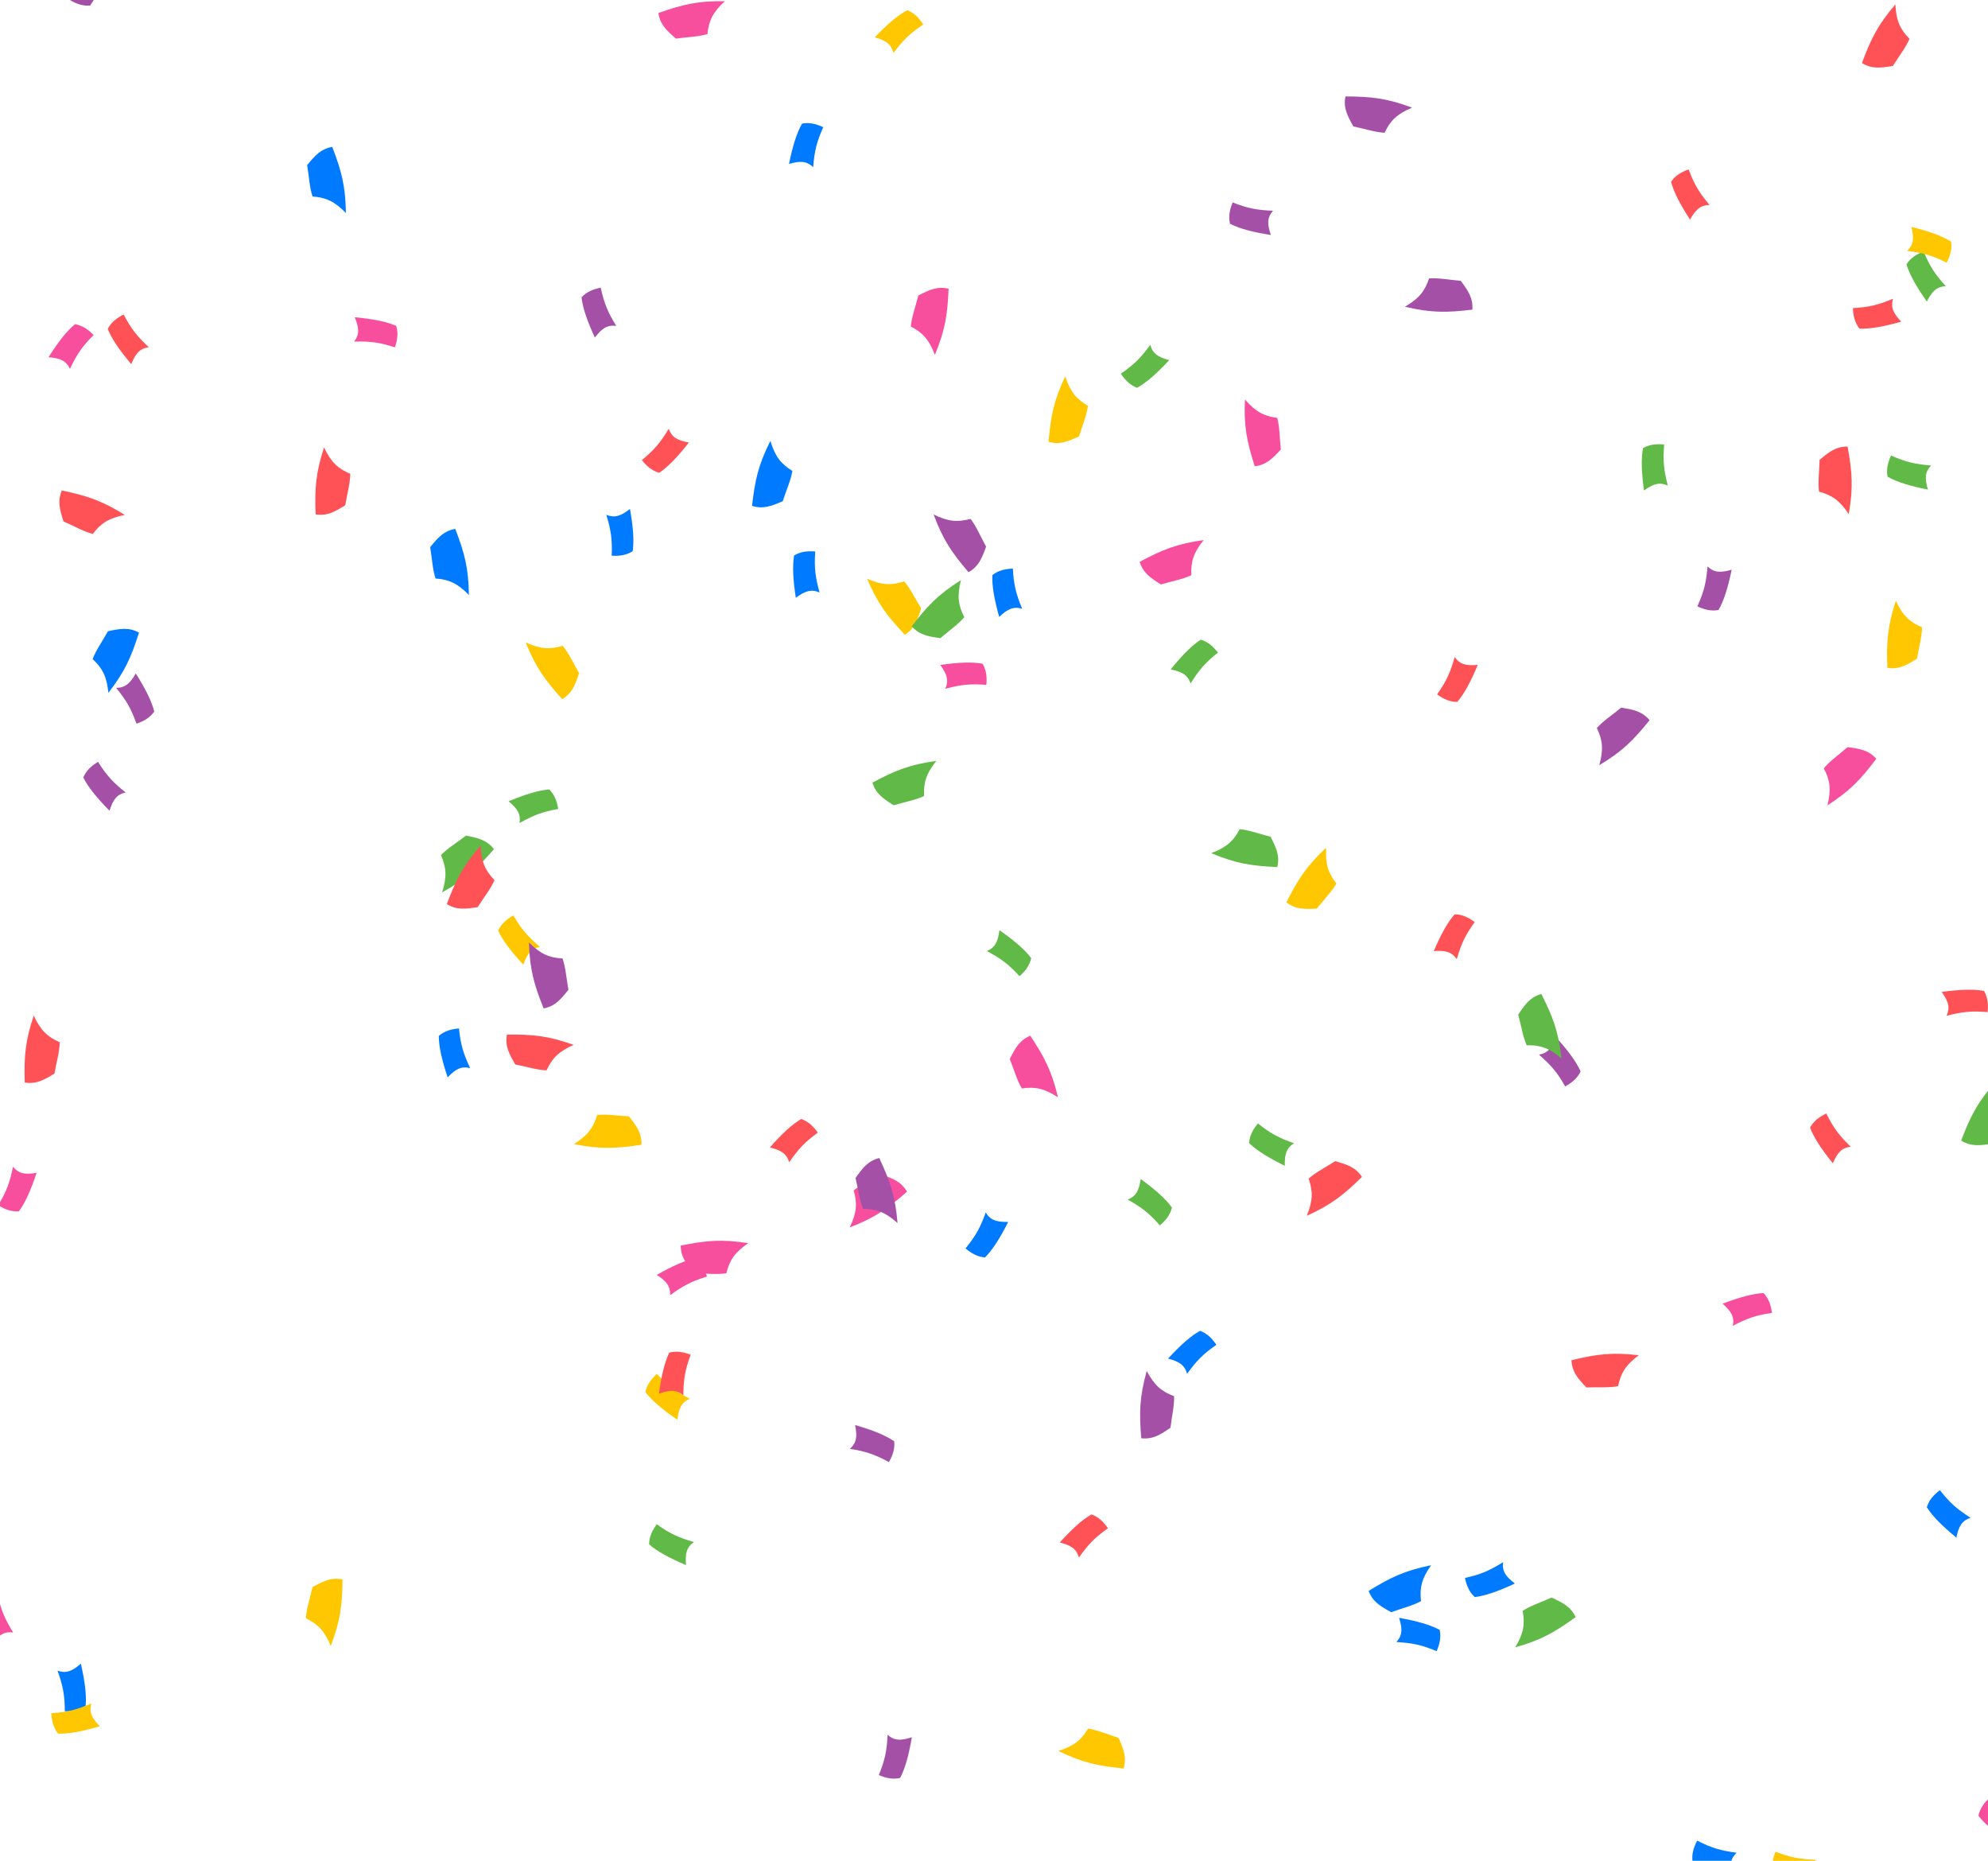 <svg width="390" height="365" viewBox="0 0 390 365" fill="none" xmlns="http://www.w3.org/2000/svg">
<g clip-path="url(#clip0_24_15)">
<path fill-rule="evenodd" clip-rule="evenodd" d="M135.318 274.373C132.53 272.911 131.039 271.824 128.872 269.495C127.715 270.537 126.91 271.631 126.605 273.051C127.906 274.755 129.945 276.462 132.887 278.487C133.166 276.214 133.676 275.1 135.318 274.373Z" fill="#FFC700"/>
<path fill-rule="evenodd" clip-rule="evenodd" d="M136.138 302.472C133.114 301.601 131.434 300.835 128.843 298.988C127.919 300.242 127.351 301.475 127.337 302.928C128.954 304.336 131.294 305.599 134.583 306.99C134.4 304.708 134.675 303.515 136.138 302.472Z" fill="#61BA47"/>
<path fill-rule="evenodd" clip-rule="evenodd" d="M89.312 103.74C87.07 104.148 85.975 105.393 84.388 107.321C84.787 109.705 84.832 111.551 85.445 113.471C88.031 113.669 89.71 114.375 91.988 116.713C91.916 111.395 91.118 108.453 89.312 103.74Z" fill="#007AFF"/>
<path fill-rule="evenodd" clip-rule="evenodd" d="M396.845 357.425C394.046 355.984 392.547 354.908 390.363 352.594C389.214 353.645 388.417 354.744 388.122 356.166C389.436 357.861 391.487 359.554 394.444 361.556C394.707 359.282 395.208 358.164 396.845 357.425Z" fill="#F74F9E"/>
<path fill-rule="evenodd" clip-rule="evenodd" d="M389.767 217.53C391.893 218.347 393.477 217.854 395.835 217.033C396.734 214.789 397.656 213.189 398.131 211.231C396.026 209.717 394.959 208.24 394.23 205.059C391.525 209.637 390.677 212.565 389.767 217.53Z" fill="#FF5257"/>
<path fill-rule="evenodd" clip-rule="evenodd" d="M193.379 237.834C192.305 240.793 191.429 242.417 189.412 244.878C190.6 245.884 191.793 246.534 193.241 246.646C194.754 245.127 196.172 242.878 197.782 239.689C195.493 239.718 194.32 239.364 193.379 237.834Z" fill="#007AFF"/>
<path fill-rule="evenodd" clip-rule="evenodd" d="M223.888 282.121C226.154 282.358 227.555 281.471 229.619 280.066C229.905 277.665 230.38 275.881 230.331 273.866C227.904 272.951 226.49 271.802 224.96 268.919C223.537 274.043 223.478 277.091 223.888 282.121Z" fill="#A550A7"/>
<path fill-rule="evenodd" clip-rule="evenodd" d="M250.577 170.076C251.098 167.858 250.394 166.356 249.26 164.132C246.915 163.545 245.204 162.849 243.2 162.644C241.986 164.936 240.668 166.194 237.615 167.348C242.519 169.406 245.535 169.849 250.577 170.076Z" fill="#61BA47"/>
<path fill-rule="evenodd" clip-rule="evenodd" d="M273.945 322.088C277.087 322.273 278.894 322.65 281.828 323.881C282.453 322.455 282.736 321.127 282.43 319.707C280.543 318.689 277.982 317.972 274.467 317.339C275.148 319.525 275.142 320.749 273.945 322.088Z" fill="#007AFF"/>
<path fill-rule="evenodd" clip-rule="evenodd" d="M356.25 364.79C353.104 364.692 351.287 364.366 348.32 363.216C347.735 364.659 347.488 365.994 347.833 367.405C349.748 368.37 352.328 369.016 355.859 369.552C355.118 367.386 355.09 366.162 356.25 364.79Z" fill="#FFC700"/>
<path fill-rule="evenodd" clip-rule="evenodd" d="M384.736 223.721C386.677 224.913 388.324 224.717 390.792 224.342C392.087 222.3 393.286 220.895 394.11 219.057C392.317 217.183 391.538 215.537 391.403 212.275C387.907 216.283 386.537 219.006 384.736 223.721Z" fill="#61BA47"/>
<path fill-rule="evenodd" clip-rule="evenodd" d="M16.43 -7.633C15.832 -4.542 15.22 -2.801 13.612 -0.056C14.943 0.752 16.222 1.208 17.67 1.093C18.928 -0.644 19.977 -3.087 21.069 -6.488C18.812 -6.102 17.599 -6.269 16.43 -7.633Z" fill="#A550A7"/>
<path fill-rule="evenodd" clip-rule="evenodd" d="M92.234 209.509C90.893 206.661 90.36 204.894 90.039 201.728C88.487 201.861 87.185 202.248 86.085 203.195C86.093 205.34 86.688 207.931 87.812 211.322C89.406 209.678 90.485 209.098 92.234 209.509Z" fill="#007AFF"/>
<path fill-rule="evenodd" clip-rule="evenodd" d="M381.714 56.132C379.608 53.791 378.588 52.254 377.366 49.316C375.919 49.891 374.784 50.636 374.004 51.861C374.631 53.912 375.949 56.221 378.004 59.143C379.056 57.109 379.921 56.242 381.714 56.132Z" fill="#61BA47"/>
<path fill-rule="evenodd" clip-rule="evenodd" d="M386.567 297.714C383.915 296.018 382.522 294.807 380.563 292.3C379.321 293.239 378.425 294.26 377.999 295.648C379.149 297.458 381.034 299.334 383.792 301.603C384.265 299.363 384.868 298.297 386.567 297.714Z" fill="#007AFF"/>
<path fill-rule="evenodd" clip-rule="evenodd" d="M335.364 40.205C333.348 37.788 332.386 36.213 331.275 33.231C329.808 33.751 328.645 34.454 327.82 35.649C328.37 37.721 329.6 40.079 331.544 43.075C332.671 41.083 333.568 40.248 335.364 40.205Z" fill="#FF5257"/>
<path fill-rule="evenodd" clip-rule="evenodd" d="M177.94 233.747C176.779 231.787 175.231 231.192 172.873 230.372C170.775 231.574 169.059 232.257 167.471 233.498C168.183 235.992 168.104 237.811 166.702 240.759C171.664 238.846 174.146 237.076 177.94 233.747Z" fill="#F74F9E"/>
<path fill-rule="evenodd" clip-rule="evenodd" d="M268.493 312.064C269.309 314.191 270.736 315.036 272.924 316.239C275.193 315.405 276.999 315.018 278.772 314.06C278.487 311.482 278.87 309.701 280.745 307.03C275.533 308.086 272.79 309.416 268.493 312.064Z" fill="#007AFF"/>
<path fill-rule="evenodd" clip-rule="evenodd" d="M186.091 56.633C183.872 56.119 182.372 56.827 180.151 57.967C179.571 60.315 178.88 62.027 178.681 64.032C180.977 65.24 182.238 66.554 183.402 69.603C185.445 64.694 185.879 61.676 186.091 56.633Z" fill="#F74F9E"/>
<path fill-rule="evenodd" clip-rule="evenodd" d="M200.522 119.407C199.318 116.498 198.87 114.708 198.699 111.531C197.142 111.59 195.824 111.914 194.679 112.808C194.587 114.951 195.058 117.568 196.02 121.007C197.69 119.441 198.795 118.913 200.522 119.407Z" fill="#007AFF"/>
<path fill-rule="evenodd" clip-rule="evenodd" d="M171.149 153.513C171.832 155.686 173.203 156.619 175.312 157.954C177.629 157.263 179.455 156.99 181.284 156.143C181.16 153.553 181.652 151.799 183.69 149.249C178.422 149.98 175.602 151.137 171.149 153.513Z" fill="#61BA47"/>
<path fill-rule="evenodd" clip-rule="evenodd" d="M253.861 224.254C250.891 223.212 249.258 222.352 246.776 220.361C245.783 221.56 245.145 222.759 245.048 224.208C246.583 225.706 248.847 227.1 252.052 228.676C251.999 226.387 252.342 225.211 253.861 224.254Z" fill="#61BA47"/>
<path fill-rule="evenodd" clip-rule="evenodd" d="M381.878 199.249C384.924 198.458 386.759 198.26 389.93 198.529C390.086 196.979 389.946 195.628 389.218 194.372C387.109 193.984 384.452 194.09 380.913 194.569C382.234 196.44 382.605 197.607 381.878 199.249Z" fill="#FF5257"/>
<path fill-rule="evenodd" clip-rule="evenodd" d="M22.781 134.921C24.764 137.366 25.705 138.954 26.774 141.951C28.249 141.45 29.421 140.763 30.263 139.58C29.741 137.5 28.543 135.126 26.64 132.103C25.486 134.081 24.577 134.902 22.781 134.921Z" fill="#A550A7"/>
<path fill-rule="evenodd" clip-rule="evenodd" d="M371.369 58.598C368.463 59.809 366.674 60.263 363.497 60.442C363.561 61.998 363.888 63.316 364.785 64.458C366.928 64.545 369.544 64.067 372.981 63.096C371.411 61.43 370.879 60.326 371.369 58.598Z" fill="#FF5257"/>
<path fill-rule="evenodd" clip-rule="evenodd" d="M223.581 110.204C224.264 112.377 225.636 113.309 227.746 114.644C230.062 113.952 231.888 113.678 233.717 112.832C233.592 110.241 234.084 108.488 236.121 105.937C230.853 106.669 228.033 107.827 223.581 110.204Z" fill="#F74F9E"/>
<path fill-rule="evenodd" clip-rule="evenodd" d="M96.904 166.552C95.485 164.77 93.871 164.393 91.422 163.905C89.509 165.384 87.903 166.296 86.501 167.743C87.549 170.115 87.72 171.929 86.736 175.041C91.388 172.465 93.604 170.371 96.904 166.552Z" fill="#61BA47"/>
<path fill-rule="evenodd" clip-rule="evenodd" d="M252.367 176.991C254.176 178.375 255.834 178.348 258.328 178.226C259.824 176.327 261.161 175.052 262.169 173.308C260.576 171.261 259.969 169.544 260.168 166.286C256.281 169.915 254.64 172.485 252.367 176.991Z" fill="#FFC700"/>
<path fill-rule="evenodd" clip-rule="evenodd" d="M368.091 148.829C366.558 147.144 364.921 146.875 362.446 146.549C360.635 148.151 359.092 149.166 357.789 150.703C358.991 153.001 359.281 154.799 358.504 157.97C362.977 155.093 365.049 152.857 368.091 148.829Z" fill="#F74F9E"/>
<path fill-rule="evenodd" clip-rule="evenodd" d="M87.654 177.34C89.6 178.525 91.246 178.323 93.712 177.937C94.999 175.89 96.193 174.481 97.011 172.64C95.21 170.773 94.425 169.13 94.277 165.869C90.796 169.889 89.437 172.618 87.654 177.34Z" fill="#FF5257"/>
<path fill-rule="evenodd" clip-rule="evenodd" d="M133.541 244.322C133.569 246.6 134.614 247.888 136.249 249.775C138.667 249.779 140.495 250.043 142.49 249.759C143.116 247.242 144.093 245.705 146.778 243.849C141.523 243.033 138.489 243.329 133.541 244.322Z" fill="#F74F9E"/>
<path fill-rule="evenodd" clip-rule="evenodd" d="M172.492 227.15C170.285 227.715 169.281 229.034 167.834 231.069C168.4 233.42 168.575 235.258 169.322 237.13C171.916 237.144 173.64 237.73 176.077 239.901C175.63 234.602 174.626 231.724 172.492 227.15Z" fill="#A550A7"/>
<path fill-rule="evenodd" clip-rule="evenodd" d="M159.523 32.788C159.782 29.651 160.201 27.854 161.501 24.95C160.09 24.291 158.769 23.977 157.343 24.249C156.281 26.112 155.503 28.655 154.787 32.154C156.988 31.525 158.212 31.559 159.523 32.788Z" fill="#007AFF"/>
<path fill-rule="evenodd" clip-rule="evenodd" d="M225.654 67.638C223.8 70.182 222.506 71.498 219.884 73.3C220.746 74.597 221.71 75.554 223.069 76.064C224.946 75.026 226.934 73.26 229.367 70.646C227.16 70.037 226.133 69.37 225.654 67.638Z" fill="#61BA47"/>
<path fill-rule="evenodd" clip-rule="evenodd" d="M263.944 18.916C263.515 21.153 264.28 22.625 265.503 24.801C267.871 25.291 269.608 25.916 271.62 26.039C272.739 23.699 274.004 22.389 277.007 21.11C272.023 19.255 268.991 18.936 263.944 18.916Z" fill="#A550A7"/>
<path fill-rule="evenodd" clip-rule="evenodd" d="M185.447 135.1C188.49 134.293 190.324 134.086 193.495 134.339C193.644 132.789 193.498 131.439 192.763 130.186C190.652 129.809 187.996 129.928 184.459 130.425C185.789 132.288 186.166 133.454 185.447 135.1Z" fill="#F74F9E"/>
<path fill-rule="evenodd" clip-rule="evenodd" d="M205.699 86.66C207.893 87.274 209.422 86.634 211.693 85.595C212.378 83.277 213.146 81.597 213.435 79.603C211.196 78.293 209.996 76.924 208.971 73.824C206.708 78.637 206.138 81.632 205.699 86.66Z" fill="#FFC700"/>
<path fill-rule="evenodd" clip-rule="evenodd" d="M110.303 137.143C112.246 135.953 112.819 134.397 113.603 132.027C112.371 129.947 111.663 128.241 110.399 126.672C107.916 127.42 106.095 127.368 103.127 126.009C105.113 130.942 106.919 133.398 110.303 137.143Z" fill="#FFC700"/>
<path fill-rule="evenodd" clip-rule="evenodd" d="M154.821 227.986C156.606 225.392 157.863 224.042 160.435 222.169C159.539 220.896 158.549 219.966 157.176 219.493C155.328 220.581 153.389 222.401 151.028 225.08C153.25 225.629 154.295 226.268 154.821 227.986Z" fill="#FF5257"/>
<path fill-rule="evenodd" clip-rule="evenodd" d="M220.419 346.889C221.061 344.703 220.44 343.165 219.431 340.882C217.121 340.167 215.452 339.378 213.461 339.063C212.123 341.285 210.738 342.468 207.626 343.453C212.409 345.777 215.397 346.385 220.419 346.889Z" fill="#FFC700"/>
<path fill-rule="evenodd" clip-rule="evenodd" d="M131.185 84.12C129.553 86.812 128.375 88.233 125.916 90.251C126.884 91.471 127.926 92.342 129.324 92.735C131.106 91.542 132.937 89.613 135.14 86.802C132.889 86.382 131.809 85.805 131.185 84.12Z" fill="#FF5257"/>
<path fill-rule="evenodd" clip-rule="evenodd" d="M370.253 131.002C372.506 131.341 373.945 130.517 376.07 129.206C376.464 126.821 377.018 125.059 377.059 123.045C374.676 122.021 373.316 120.81 371.916 117.861C370.265 122.916 370.069 125.958 370.253 131.002Z" fill="#FFC700"/>
<path fill-rule="evenodd" clip-rule="evenodd" d="M285.782 188.142C286.67 185.122 287.444 183.447 289.304 180.865C288.055 179.935 286.824 179.36 285.372 179.339C283.956 180.949 282.681 183.282 281.272 186.564C283.556 186.393 284.748 186.674 285.782 188.142Z" fill="#FF5257"/>
<path fill-rule="evenodd" clip-rule="evenodd" d="M308.285 266.808C308.4 269.084 309.493 270.331 311.199 272.153C313.615 272.066 315.452 272.26 317.435 271.9C317.965 269.361 318.882 267.788 321.495 265.831C316.212 265.215 313.192 265.627 308.285 266.808Z" fill="#FF5257"/>
<path fill-rule="evenodd" clip-rule="evenodd" d="M323.612 141.261C322.133 139.528 320.506 139.207 318.042 138.804C316.181 140.348 314.608 141.314 313.256 142.809C314.385 145.144 314.619 146.951 313.742 150.095C318.303 147.36 320.445 145.191 323.612 141.261Z" fill="#A550A7"/>
<path fill-rule="evenodd" clip-rule="evenodd" d="M105.935 185.739C103.535 183.702 102.317 182.315 100.713 179.567C99.356 180.331 98.331 181.223 97.722 182.541C98.619 184.489 100.234 186.601 102.662 189.221C103.432 187.064 104.173 186.089 105.935 185.739Z" fill="#FFC700"/>
<path fill-rule="evenodd" clip-rule="evenodd" d="M177.511 124.505C179.429 123.275 179.968 121.707 180.702 119.321C179.426 117.267 178.683 115.577 177.386 114.035C174.919 114.835 173.097 114.821 170.102 113.525C172.191 118.416 174.048 120.833 177.511 124.505Z" fill="#FFC700"/>
<path fill-rule="evenodd" clip-rule="evenodd" d="M379.779 -11.889C378.083 -10.368 377.802 -8.733 377.459 -6.26C379.048 -4.438 380.053 -2.888 381.58 -1.574C383.887 -2.76 385.687 -3.038 388.852 -2.238C386.006 -6.731 383.785 -8.819 379.779 -11.889Z" fill="#007AFF"/>
<path fill-rule="evenodd" clip-rule="evenodd" d="M129.157 2.554C129.504 4.806 130.718 5.934 132.602 7.573C134.996 7.239 136.843 7.245 138.779 6.685C139.047 4.105 139.798 2.446 142.198 0.233C136.88 0.159 133.917 0.877 129.157 2.554Z" fill="#F74F9E"/>
<path fill-rule="evenodd" clip-rule="evenodd" d="M378.83 91.3C375.692 91.053 373.893 90.641 370.984 89.351C370.331 90.765 370.021 92.087 370.299 93.512C372.166 94.567 374.712 95.335 378.214 96.039C377.576 93.84 377.606 92.615 378.83 91.3Z" fill="#61BA47"/>
<path fill-rule="evenodd" clip-rule="evenodd" d="M11.291 327.716C12.348 330.681 12.706 332.492 12.717 335.674C14.274 335.693 15.607 335.435 16.795 334.6C16.995 332.464 16.657 329.827 15.868 326.343C14.121 327.823 12.991 328.296 11.291 327.716Z" fill="#007AFF"/>
<path fill-rule="evenodd" clip-rule="evenodd" d="M178.861 122.85C180.381 124.547 182.015 124.829 184.488 125.174C186.312 123.587 187.862 122.584 189.178 121.058C187.994 118.75 187.718 116.949 188.52 113.785C184.025 116.627 181.934 118.846 178.861 122.85Z" fill="#61BA47"/>
<path fill-rule="evenodd" clip-rule="evenodd" d="M67.199 309.815C64.965 309.364 63.487 310.115 61.299 311.318C60.787 313.681 60.145 315.413 60.004 317.423C62.333 318.564 63.632 319.841 64.882 322.857C66.784 317.89 67.131 314.862 67.199 309.815Z" fill="#FFC700"/>
<path fill-rule="evenodd" clip-rule="evenodd" d="M17.926 334.132C15.032 335.372 13.248 335.842 10.073 336.053C10.151 337.608 10.492 338.923 11.4 340.056C13.543 340.122 16.154 339.619 19.582 338.614C17.995 336.963 17.453 335.865 17.926 334.132Z" fill="#FFC700"/>
<path fill-rule="evenodd" clip-rule="evenodd" d="M2.577 320.206C0.925 317.526 0.197 315.831 -0.479 312.721C-2.006 313.028 -3.256 313.558 -4.243 314.624C-3.993 316.753 -3.11 319.262 -1.612 322.504C-0.213 320.692 0.794 319.993 2.577 320.206Z" fill="#F74F9E"/>
<path fill-rule="evenodd" clip-rule="evenodd" d="M12.126 96.205C11.252 98.309 11.702 99.905 12.459 102.284C14.678 103.244 16.253 104.209 18.197 104.737C19.767 102.673 21.272 101.646 24.472 101.003C19.968 98.176 17.064 97.249 12.126 96.205Z" fill="#FF5257"/>
<path fill-rule="evenodd" clip-rule="evenodd" d="M221.235 235.307C223.981 236.846 225.441 237.974 227.543 240.364C228.728 239.354 229.563 238.283 229.908 236.872C228.655 235.132 226.665 233.369 223.78 231.263C223.437 233.527 222.897 234.626 221.235 235.307Z" fill="#61BA47"/>
<path fill-rule="evenodd" clip-rule="evenodd" d="M301.907 206.873C304.283 208.938 305.484 210.34 307.056 213.106C308.422 212.358 309.457 211.479 310.082 210.168C309.208 208.21 307.618 206.079 305.221 203.431C304.426 205.578 303.673 206.544 301.907 206.873Z" fill="#A550A7"/>
<path fill-rule="evenodd" clip-rule="evenodd" d="M365.272 12.378C367.225 13.551 368.87 13.339 371.335 12.938C372.609 10.884 373.794 9.468 374.601 7.621C372.789 5.765 371.994 4.127 371.827 0.867C368.37 4.908 367.028 7.645 365.272 12.378Z" fill="#FF5257"/>
<path fill-rule="evenodd" clip-rule="evenodd" d="M267.185 230.848C265.915 228.956 264.337 228.449 261.936 227.763C259.909 229.081 258.234 229.859 256.719 231.187C257.57 233.637 257.593 235.459 256.358 238.48C261.205 236.292 263.584 234.385 267.185 230.848Z" fill="#FF5257"/>
<path fill-rule="evenodd" clip-rule="evenodd" d="M166.732 284.188C169.838 284.702 171.595 285.266 174.384 286.798C175.155 285.445 175.576 284.154 175.421 282.71C173.65 281.5 171.179 280.519 167.749 279.52C168.197 281.765 168.063 282.983 166.732 284.188Z" fill="#A550A7"/>
<path fill-rule="evenodd" clip-rule="evenodd" d="M211.659 305.515C213.479 302.946 214.755 301.613 217.352 299.775C216.472 298.49 215.495 297.547 214.129 297.055C212.267 298.118 210.303 299.911 207.906 302.559C210.121 303.138 211.157 303.791 211.659 305.515Z" fill="#FF5257"/>
<path fill-rule="evenodd" clip-rule="evenodd" d="M175.276 10.383C177.169 7.868 178.483 6.572 181.132 4.81C180.291 3.5 179.341 2.529 177.99 1.998C176.097 3.007 174.083 4.742 171.609 7.319C173.807 7.962 174.824 8.645 175.276 10.383Z" fill="#FFC700"/>
<path fill-rule="evenodd" clip-rule="evenodd" d="M147.532 99.228C149.71 99.898 151.255 99.297 153.552 98.317C154.296 96.017 155.106 94.358 155.446 92.371C153.242 91.005 152.077 89.605 151.132 86.481C148.746 91.234 148.1 94.213 147.532 99.228Z" fill="#007AFF"/>
<path fill-rule="evenodd" clip-rule="evenodd" d="M374.142 49.214C377.266 49.605 379.043 50.101 381.89 51.523C382.608 50.141 382.978 48.835 382.767 47.398C380.95 46.258 378.443 45.373 374.977 44.509C375.512 46.735 375.426 47.957 374.142 49.214Z" fill="#FFC700"/>
<path fill-rule="evenodd" clip-rule="evenodd" d="M363.065 224.932C360.81 222.735 359.691 221.268 358.279 218.417C356.873 219.086 355.789 219.905 355.091 221.178C355.852 223.183 357.319 225.401 359.561 228.181C360.477 226.082 361.283 225.16 363.065 224.932Z" fill="#FF5257"/>
<path fill-rule="evenodd" clip-rule="evenodd" d="M160.781 116.216C159.94 113.183 159.713 111.351 159.93 108.177C158.378 108.046 157.03 108.207 155.785 108.955C155.432 111.071 155.581 113.725 156.117 117.257C157.966 115.906 159.127 115.516 160.781 116.216Z" fill="#007AFF"/>
<path fill-rule="evenodd" clip-rule="evenodd" d="M174.127 340.287C173.971 343.431 173.61 345.241 172.406 348.186C173.837 348.798 175.168 349.069 176.585 348.75C177.585 346.853 178.279 344.287 178.881 340.766C176.701 341.467 175.476 341.472 174.127 340.287Z" fill="#A550A7"/>
<path fill-rule="evenodd" clip-rule="evenodd" d="M43.372 377.376C45.02 375.802 45.25 374.16 45.516 371.678C43.872 369.905 42.819 368.388 41.252 367.121C38.983 368.378 37.192 368.711 34.004 368.01C36.988 372.413 39.272 374.431 43.372 377.376Z" fill="#F74F9E"/>
<path fill-rule="evenodd" clip-rule="evenodd" d="M285.375 128.889C284.519 131.918 283.762 133.601 281.928 136.202C283.186 137.119 284.422 137.682 285.875 137.688C287.275 136.064 288.526 133.718 289.901 130.421C287.62 130.616 286.425 130.347 285.375 128.889Z" fill="#FF5257"/>
<path fill-rule="evenodd" clip-rule="evenodd" d="M134.047 273.69C134.094 270.542 134.392 268.721 135.494 265.736C134.041 265.174 132.702 264.949 131.297 265.316C130.363 267.247 129.758 269.836 129.279 273.376C131.433 272.6 132.657 272.552 134.047 273.69Z" fill="#FF5257"/>
<path fill-rule="evenodd" clip-rule="evenodd" d="M334.981 111.105C334.715 114.242 334.291 116.038 332.984 118.939C334.393 119.601 335.714 119.919 337.141 119.65C338.207 117.789 338.991 115.248 339.716 111.751C337.513 112.375 336.288 112.337 334.981 111.105Z" fill="#A550A7"/>
<path fill-rule="evenodd" clip-rule="evenodd" d="M65.18 28.809C62.939 29.217 61.843 30.462 60.256 32.39C60.655 34.774 60.7 36.62 61.312 38.54C63.899 38.738 65.578 39.444 67.855 41.782C67.784 36.465 66.986 33.523 65.18 28.809Z" fill="#007AFF"/>
<path fill-rule="evenodd" clip-rule="evenodd" d="M246.147 91.462C248.408 91.184 249.573 90.004 251.269 88.172C251.009 85.768 251.071 83.922 250.57 81.971C248 81.624 246.364 80.822 244.226 78.356C243.99 83.668 244.617 86.652 246.147 91.462Z" fill="#F74F9E"/>
<path fill-rule="evenodd" clip-rule="evenodd" d="M13.726 72.346C15.081 69.505 16.111 67.974 18.358 65.72C17.273 64.603 16.149 63.84 14.719 63.589C13.065 64.953 11.435 67.055 9.523 70.071C11.805 70.265 12.937 70.732 13.726 72.346Z" fill="#F74F9E"/>
<path fill-rule="evenodd" clip-rule="evenodd" d="M362.457 87.596C360.179 87.581 358.872 88.602 356.956 90.202C356.906 92.619 356.608 94.442 356.854 96.442C359.359 97.115 360.878 98.12 362.683 100.84C363.598 95.601 363.358 92.562 362.457 87.596Z" fill="#FF5257"/>
<path fill-rule="evenodd" clip-rule="evenodd" d="M339.94 260.062C342.726 258.598 344.468 257.988 347.616 257.527C347.415 255.983 346.972 254.699 345.977 253.642C343.835 253.745 341.272 254.453 337.934 255.725C339.646 257.246 340.274 258.298 339.94 260.062Z" fill="#F74F9E"/>
<path fill-rule="evenodd" clip-rule="evenodd" d="M340.683 363.419C337.563 363.003 335.789 362.493 332.954 361.049C332.225 362.425 331.845 363.729 332.045 365.167C333.852 366.321 336.353 367.225 339.811 368.117C339.294 365.887 339.39 364.666 340.683 363.419Z" fill="#007AFF"/>
<path fill-rule="evenodd" clip-rule="evenodd" d="M233.566 134.056C235.241 131.391 236.442 129.989 238.934 128.011C237.985 126.776 236.957 125.888 235.566 125.472C233.765 126.636 231.904 128.535 229.655 131.31C231.899 131.766 232.969 132.361 233.566 134.056Z" fill="#61BA47"/>
<path fill-rule="evenodd" clip-rule="evenodd" d="M2.551 228.868C1.921 231.952 1.29 233.687 -0.346 236.415C0.976 237.237 2.25 237.707 3.699 237.607C4.975 235.883 6.05 233.451 7.178 230.062C4.917 230.425 3.706 230.244 2.551 228.868Z" fill="#F74F9E"/>
<path fill-rule="evenodd" clip-rule="evenodd" d="M288.845 60.735C288.996 58.462 288.056 57.096 286.573 55.087C284.164 54.892 282.362 54.485 280.351 54.611C279.529 57.071 278.434 58.527 275.611 60.166C280.786 61.393 283.834 61.337 288.845 60.735Z" fill="#A550A7"/>
<path fill-rule="evenodd" clip-rule="evenodd" d="M69.473 67.005C72.62 66.927 74.452 67.151 77.479 68.133C77.982 66.659 78.153 65.312 77.73 63.923C75.764 63.067 73.152 62.566 69.597 62.229C70.458 64.35 70.555 65.571 69.473 67.005Z" fill="#F74F9E"/>
<path fill-rule="evenodd" clip-rule="evenodd" d="M193.601 186.551C196.377 188.036 197.859 189.135 200.007 191.483C201.172 190.45 201.986 189.363 202.303 187.946C201.016 186.23 198.992 184.506 196.066 182.458C195.768 184.728 195.249 185.838 193.601 186.551Z" fill="#61BA47"/>
<path fill-rule="evenodd" clip-rule="evenodd" d="M309.101 317.199C308.128 315.139 306.643 314.402 304.371 313.366C302.171 314.366 300.398 314.886 298.702 315.973C299.178 318.522 298.929 320.327 297.257 323.13C302.376 321.69 305.013 320.159 309.101 317.199Z" fill="#61BA47"/>
<path fill-rule="evenodd" clip-rule="evenodd" d="M327.187 95.25C326.399 92.202 326.203 90.367 326.474 87.197C324.925 87.039 323.574 87.178 322.317 87.904C321.928 90.013 322.031 92.67 322.507 96.21C324.378 94.891 325.546 94.521 327.187 95.25Z" fill="#61BA47"/>
<path fill-rule="evenodd" clip-rule="evenodd" d="M120.889 63.921C119.243 61.237 118.518 59.54 117.85 56.429C116.322 56.732 115.071 57.26 114.081 58.323C114.327 60.453 115.203 62.964 116.694 66.209C118.098 64.4 119.106 63.704 120.889 63.921Z" fill="#A550A7"/>
<path fill-rule="evenodd" clip-rule="evenodd" d="M61.918 100.907C64.171 101.243 65.609 100.418 67.733 99.105C68.125 96.72 68.678 94.958 68.717 92.943C66.333 91.922 64.971 90.712 63.569 87.764C61.922 92.821 61.729 95.863 61.918 100.907Z" fill="#FF5257"/>
<path fill-rule="evenodd" clip-rule="evenodd" d="M24.647 155.439C22.184 153.479 20.924 152.13 19.235 149.434C17.902 150.24 16.906 151.163 16.338 152.499C17.296 154.418 18.976 156.479 21.485 159.021C22.187 156.842 22.897 155.844 24.647 155.439Z" fill="#A550A7"/>
<path fill-rule="evenodd" clip-rule="evenodd" d="M125.836 224.541C125.911 222.264 124.926 220.93 123.378 218.971C120.963 218.856 119.149 218.51 117.144 218.702C116.403 221.188 115.358 222.68 112.591 224.411C117.803 225.466 120.847 225.308 125.836 224.541Z" fill="#FFC700"/>
<path fill-rule="evenodd" clip-rule="evenodd" d="M106.648 197.802C108.883 197.358 109.958 196.096 111.515 194.144C111.078 191.766 111.004 189.92 110.361 188.011C107.772 187.854 106.082 187.174 103.768 184.873C103.924 190.188 104.768 193.117 106.648 197.802Z" fill="#A550A7"/>
<path fill-rule="evenodd" clip-rule="evenodd" d="M232.878 269.478C234.721 266.926 236.009 265.604 238.624 263.79C237.756 262.497 236.787 261.545 235.426 261.041C233.554 262.087 231.574 263.862 229.152 266.487C231.362 267.086 232.392 267.749 232.878 269.478Z" fill="#007AFF"/>
<path fill-rule="evenodd" clip-rule="evenodd" d="M99.449 202.938C99.05 205.181 99.835 206.641 101.088 208.801C103.463 209.258 105.209 209.86 107.221 209.954C108.308 207.599 109.555 206.272 112.541 204.952C107.532 203.166 104.496 202.888 99.449 202.938Z" fill="#FF5257"/>
<path fill-rule="evenodd" clip-rule="evenodd" d="M101.915 161.453C104.654 159.902 106.376 159.238 109.508 158.679C109.259 157.142 108.776 155.873 107.749 154.847C105.611 155.017 103.071 155.804 99.775 157.18C101.534 158.647 102.194 159.678 101.915 161.453Z" fill="#61BA47"/>
<path fill-rule="evenodd" clip-rule="evenodd" d="M302.379 194.967C300.19 195.596 299.224 196.944 297.836 199.02C298.471 201.353 298.699 203.185 299.5 205.034C302.093 204.974 303.834 205.509 306.333 207.609C305.732 202.325 304.645 199.477 302.379 194.967Z" fill="#61BA47"/>
<path fill-rule="evenodd" clip-rule="evenodd" d="M190.007 112.243C191.983 111.109 192.6 109.57 193.451 107.223C192.279 105.109 191.62 103.383 190.4 101.779C187.897 102.457 186.078 102.352 183.151 100.91C184.995 105.898 186.73 108.404 190.007 112.243Z" fill="#A550A7"/>
<path fill-rule="evenodd" clip-rule="evenodd" d="M249.735 41.335C246.589 41.215 244.775 40.875 241.817 39.705C241.221 41.143 240.965 42.477 241.3 43.89C243.208 44.869 245.783 45.533 249.31 46.095C248.584 43.923 248.565 42.698 249.735 41.335Z" fill="#A550A7"/>
<path fill-rule="evenodd" clip-rule="evenodd" d="M202.116 203.162C200.018 204.048 199.219 205.502 198.09 207.729C198.998 209.969 199.443 211.761 200.459 213.502C203.026 213.132 204.819 213.456 207.551 215.243C206.324 210.068 204.904 207.37 202.116 203.162Z" fill="#F74F9E"/>
<path fill-rule="evenodd" clip-rule="evenodd" d="M131.469 254.063C134.005 252.198 135.635 251.334 138.68 250.408C138.25 248.911 137.619 247.708 136.477 246.811C134.375 247.234 131.947 248.317 128.837 250.075C130.757 251.322 131.535 252.268 131.469 254.063Z" fill="#F74F9E"/>
<path fill-rule="evenodd" clip-rule="evenodd" d="M4.855 212.339C7.105 212.694 8.55 211.881 10.685 210.586C11.096 208.204 11.664 206.447 11.72 204.432C9.345 203.391 7.993 202.17 6.616 199.211C4.927 204.253 4.708 207.294 4.855 212.339Z" fill="#FF5257"/>
<path fill-rule="evenodd" clip-rule="evenodd" d="M29.183 68.104C26.883 65.955 25.733 64.511 24.262 61.69C22.87 62.388 21.804 63.229 21.133 64.517C21.935 66.505 23.448 68.692 25.747 71.425C26.62 69.308 27.406 68.369 29.183 68.104Z" fill="#FF5257"/>
<path fill-rule="evenodd" clip-rule="evenodd" d="M118.948 100.988C119.865 104 120.137 105.825 119.999 109.004C121.554 109.096 122.898 108.901 124.123 108.122C124.424 105.999 124.209 103.349 123.585 99.832C121.77 101.228 120.619 101.647 118.948 100.988Z" fill="#007AFF"/>
<path fill-rule="evenodd" clip-rule="evenodd" d="M27.267 124.088C25.26 123.008 23.628 123.298 21.185 123.814C20.009 125.927 18.892 127.397 18.173 129.28C20.071 131.048 20.943 132.647 21.264 135.896C24.526 131.695 25.737 128.898 27.267 124.088Z" fill="#007AFF"/>
<path fill-rule="evenodd" clip-rule="evenodd" d="M294.869 306.428C292.197 308.092 290.504 308.828 287.398 309.517C287.711 311.042 288.247 312.29 289.316 313.272C291.445 313.013 293.949 312.12 297.185 310.607C295.367 309.216 294.664 308.213 294.869 306.428Z" fill="#007AFF"/>
</g>
<defs>
<clipPath id="clip0_24_15">
<rect width="473.148" height="365" fill="white" transform="translate(-41)"/>
</clipPath>
</defs>
</svg>
